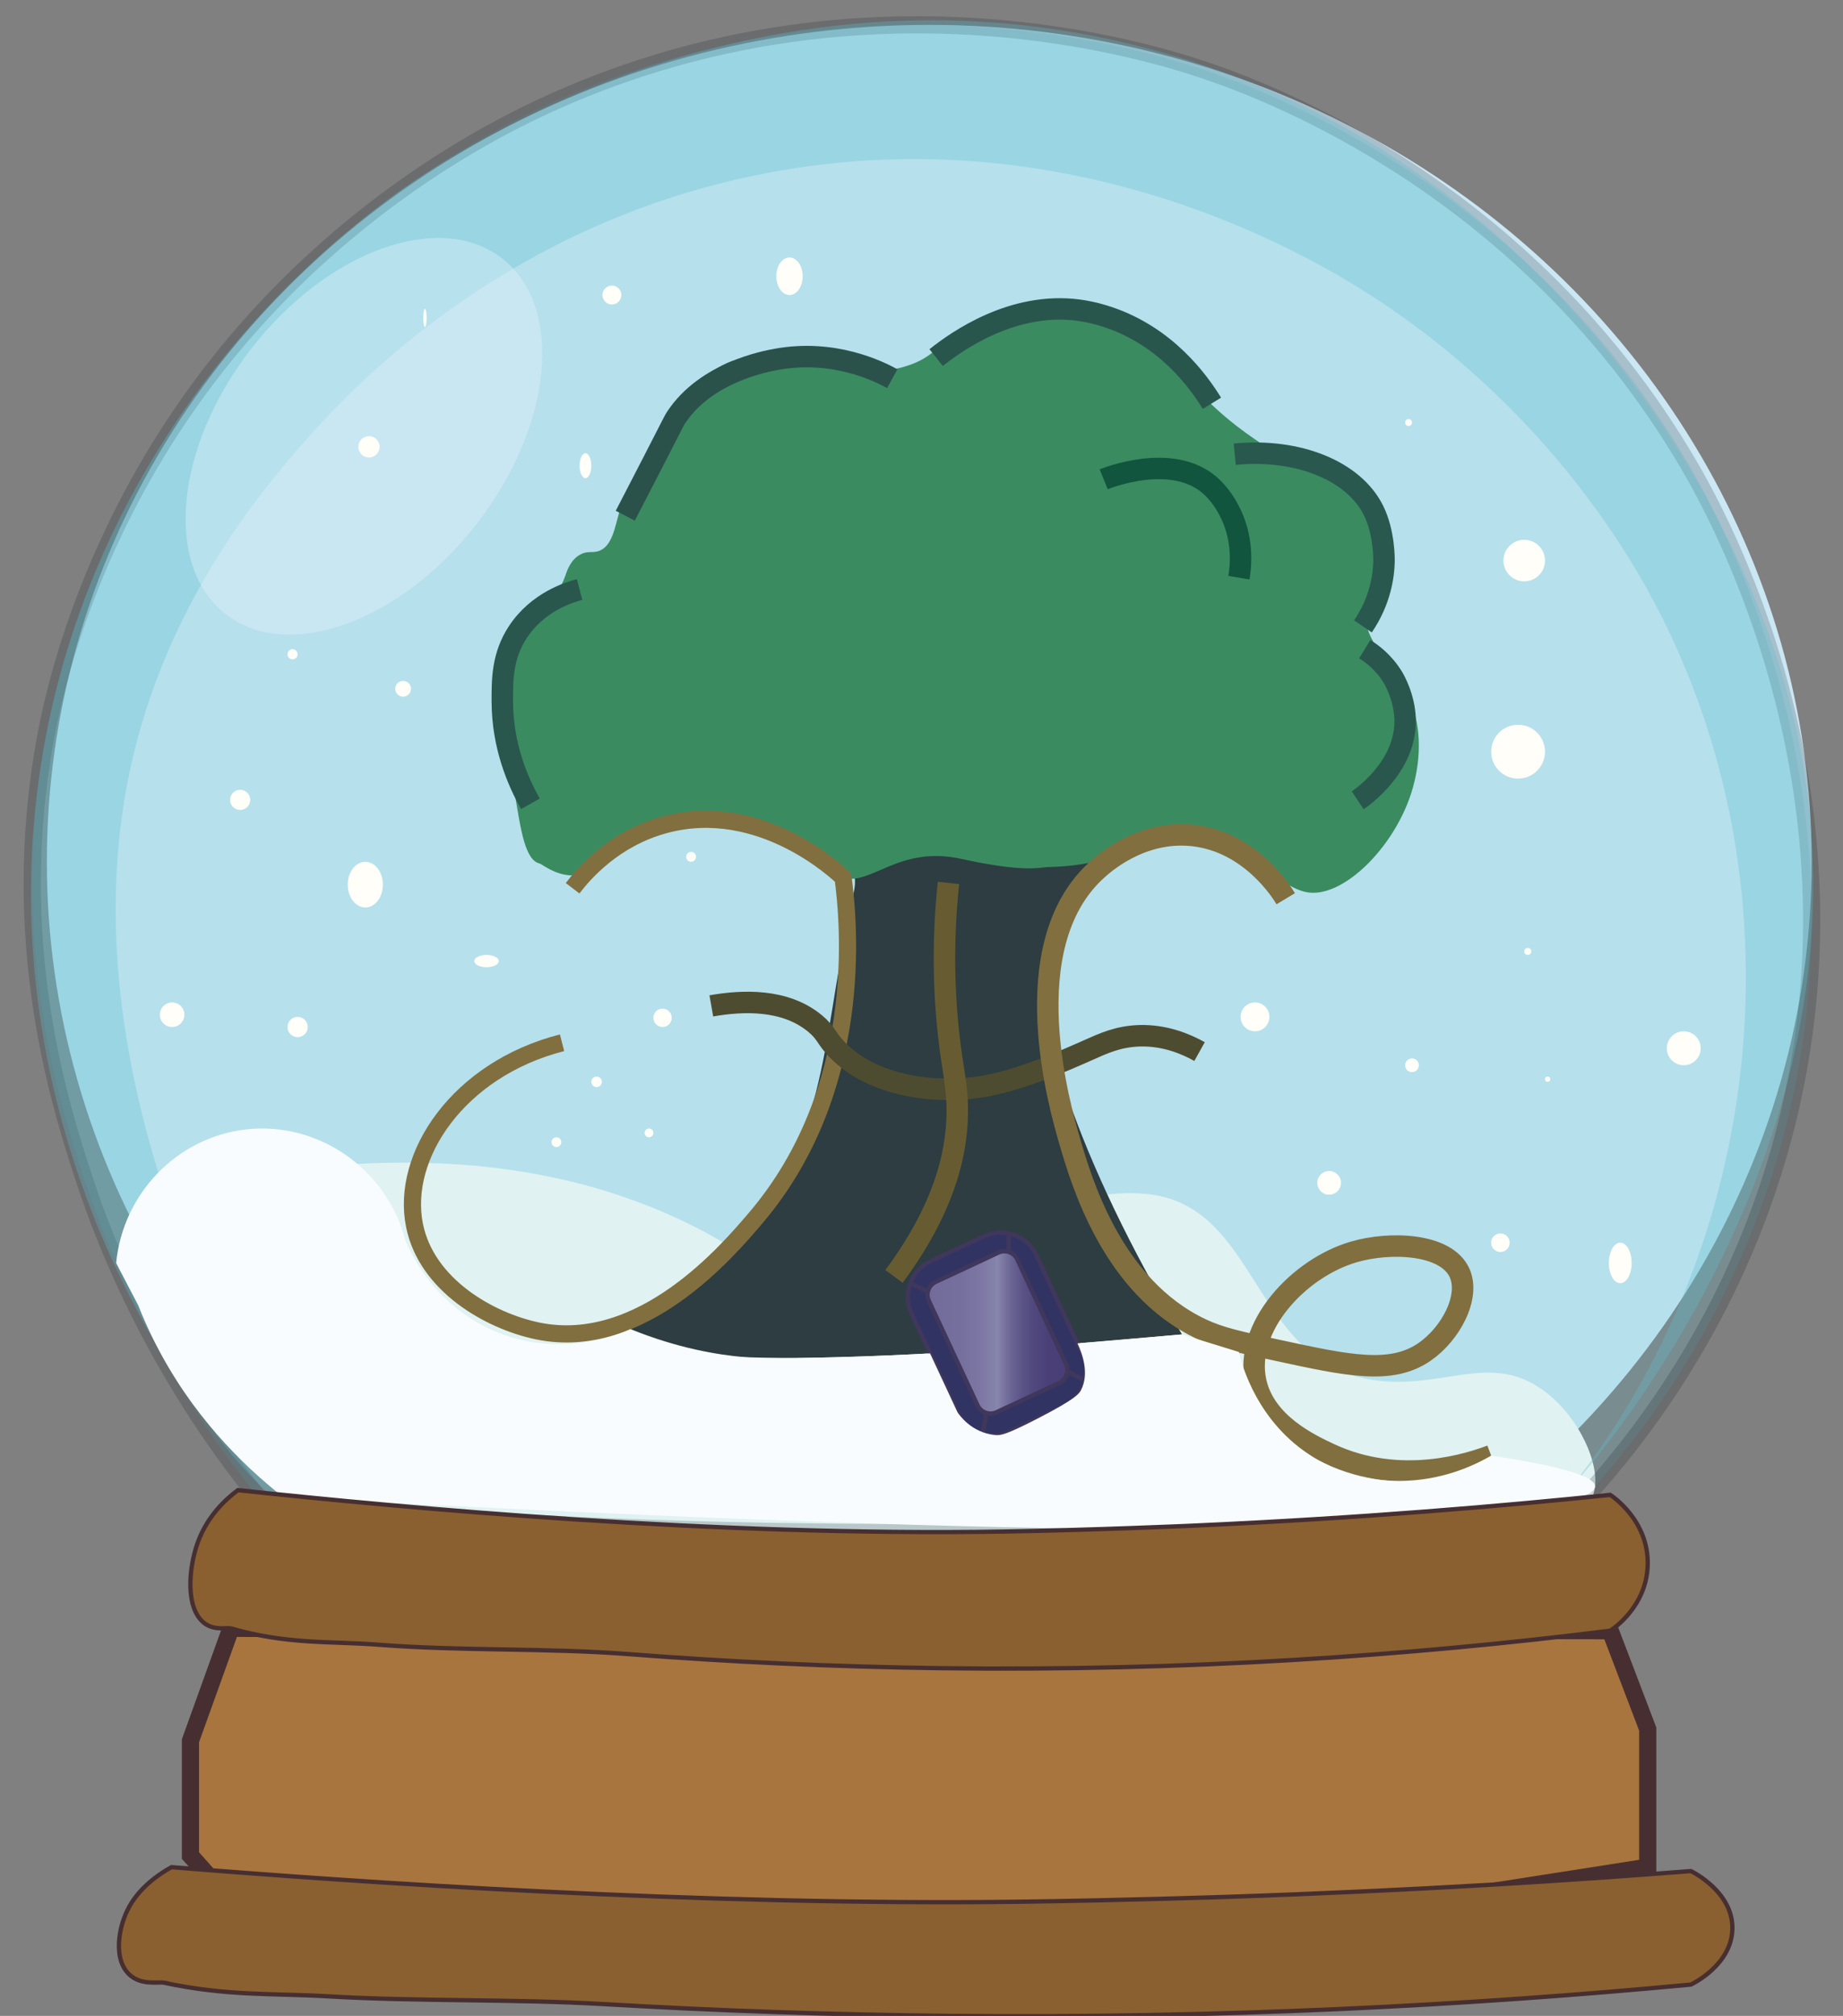 <?xml version="1.0" encoding="utf-8"?>
<!-- Generator: Adobe Illustrator 25.0.0, SVG Export Plug-In . SVG Version: 6.00 Build 0)  -->
<svg version="1.1" xmlns="http://www.w3.org/2000/svg" xmlns:xlink="http://www.w3.org/1999/xlink" x="0px" y="0px"
	 viewBox="0 0 429.27 469.43" style="enable-background:new 0 0 429.27 469.43;" xml:space="preserve">
<rect x="0" y="0" width="429.27" height="469.43" fill="#808080" stroke="none"/>
<style type="text/css">
	.st0{fill:#CBE7F3;}
	.st1{fill:#FFFEF9;}
	.st2{fill:#221F20;}
	.st3{fill:#347F48;}
	.st4{fill:none;stroke:#8A5D1E;stroke-width:4;stroke-miterlimit:10;}
	.st5{fill:none;stroke:#4B310B;stroke-width:5;stroke-miterlimit:10;}
	.st6{fill:none;stroke:#6A450C;stroke-width:5;stroke-miterlimit:10;}
	.st7{fill:none;stroke:#8A5D1E;stroke-width:5;stroke-miterlimit:10;}
	.st8{fill:#347F48;stroke:#1E3F2F;stroke-width:5;stroke-miterlimit:10;}
	.st9{fill:#347F48;stroke:#1F392C;stroke-width:5;stroke-miterlimit:10;}
	.st10{fill:#347F48;stroke:#1E3D2E;stroke-width:5;stroke-miterlimit:10;}
	.st11{fill:#347F48;stroke:#1D4130;stroke-width:5;stroke-miterlimit:10;}
	.st12{fill:none;stroke:#003C1D;stroke-width:5;stroke-miterlimit:10;}
	.st13{fill:#281349;stroke:#3A1741;stroke-miterlimit:10;}
	.st14{fill:url(#SVGID_1_);stroke:#3A1741;stroke-miterlimit:10;}
	.st15{fill:none;stroke:#3A1741;stroke-miterlimit:10;}
	.st16{fill:#DB73A6;stroke:#3A1741;stroke-miterlimit:10;}
	.st17{fill:none;stroke:#221F20;stroke-miterlimit:10;}
	.st18{opacity:0.19;fill:#5EBDCF;stroke:#0B1520;stroke-width:4;stroke-miterlimit:10;}
	.st19{fill:#D4E8D8;stroke:#221F20;stroke-width:3;stroke-miterlimit:10;}
	.st20{opacity:0.32;fill:#5EBDCF;}
	.st21{opacity:0.42;fill:#E0F1FB;}
	.st22{fill:#FFFFFF;stroke:#221F20;stroke-width:6;stroke-miterlimit:10;}
	.st23{fill:#F8FCFE;}
	.st24{fill:#A9753E;stroke:#472F31;stroke-width:4;stroke-miterlimit:10;}
	.st25{fill:#8A6030;stroke:#472F31;stroke-miterlimit:10;}
</style>
<g id="Layer_1">
	<ellipse class="st0" cx="216.44" cy="200.67" rx="205.53" ry="194.87"/>
	<path class="st1" d="M83.23,271.03c35.5-1.94,60.56,5.67,77.95,14.33c12.45,6.2,13.04,9,22.09,11.45
		c33.47,9.09,53.82-21.37,83.45-18.82c26.8,2.3,24.53,39.23,53.18,43.36c15.78,2.28,26.46-6.09,38.45,1.64
		c8.4,5.41,13.92,16.44,13.17,23.1c-4.57,40.35-257.64,85.5-298.71,7.17C65.64,339.59,61.21,315.04,83.23,271.03z"/>
	<path class="st2" d="M146.86,309.5c1.3,6.55,27.24,10.49,128.45,1.23c-24.52-40.8-35.08-75.22-32.32-88.36
		c2.19-10.42,6.95-16.77,6.95-16.77c5.86-7.8,11.78-8.75,11.45-11.05c-1.08-7.64-67.64-4.19-67.91,1.23
		c-0.07,1.35,4.04,2.4,5.32,6.95c0.67,2.38,0.2,4.43,0,5.32c-7.22,31.88-5.46,53.54-22.91,75.68
		C160.97,302.68,145.85,304.37,146.86,309.5z"/>
	<path class="st3" d="M329.45,182c-3.35,14.36-16.88,27.96-25.64,25.64c-7.16-1.9-10.85-9.63-18.82-13.23
		c-11-4.98-18.78,7.12-40.97,7.5c-1.57,0.03-5.17,1.38-20.12-1.91c-14.58-3.21-21.05,6.37-27.55,4.36
		c-4.31-1.33-10.37-9.03-15.26-9.96c-2.1-0.4-5.22-3.79-13.65-3.64c-2.63,0.05-7.69,0.48-12.82,1.33c-5.42,0.9-8.3,3.28-10.81,4.93
		c-1.41,0.93-1.51,1.8-4.3,3.25c-0.88,0.46-0.69,2.05-3.15,3.01c-5.24,2.05-10.04-2.05-10.65-2.19c-3.4-0.77-4.39-7.77-5.73-15.82
		c-3.83-22.99-5.34-20.87-4.64-24.55c2.38-12.36,13.32-17.81,16.36-26.73c0.32-0.94,1.16-3.68,3.55-4.91
		c1.75-0.9,2.8-0.21,4.36-0.82c3.05-1.19,3.62-5.64,4.64-9c0.89-2.94,1.7-3.62,8.57-13.16c14.34-19.9,12.53-19.21,14.34-20.39
		c11.47-7.47,23.08,4.76,42.27,0c10.2-2.53,8.37-7.2,19.91-11.18c3.63-1.25,24.05-8.29,37.36,1.36c7.07,5.13,6.42,10.82,18.82,21.27
		c3.42,2.88,6.23,4.78,8.45,6.27c16.31,10.94,24.01,9.98,28.09,15.82c6.12,8.76-8.07,18.54-2.73,29.18c2.49,4.97,3.73,5.78,7.64,12
		C332.46,169.14,330,179.65,329.45,182z"/>
	<path class="st4" d="M130.91,242.82c-24.14,6.16-37.64,26.35-34.36,42.55c2.82,13.94,17.54,22.24,28.64,24.55
		c24.42,5.08,44.68-19.11,50.73-26.18c25.64-30,21.83-68.88,20.45-79.36c-0.9-0.89-19.22-18.49-41.73-12.27
		c-11.72,3.23-18.64,11.28-21.27,14.73"/>
	<path class="st5" d="M165.68,234.23c7.24-1.27,17.11-1.71,24.14,4.09c2.69,2.22,2.53,3.35,5.09,6.03
		c8.42,8.81,23.28,10.42,33.77,8.7c8.86-1.45,19.16-6.02,24.95-8.59c3.16-1.4,6.76-3.14,11.86-3.27c5.89-0.15,10.74,1.91,13.91,3.68
		"/>
	<path class="st6" d="M208.23,297.23c12.59-16.97,14.95-30.43,14.73-39.68c-0.16-6.48-1.57-10.32-2.45-21.27
		c-1.05-13.02-0.34-23.71,0.41-30.68"/>
	<path class="st7" d="M347.32,338.95c-4.57,1.74-21.03,7.37-37.64-0.41c-4.63-2.17-15.02-7.03-17.18-16.77
		c-2.81-12.67,9.89-26.51,22.91-30.27c8.36-2.42,21.43-1.99,24.55,4.91c2.54,5.63-2.12,14.26-8.18,18.41
		c-7.79,5.34-17.73,3.19-34.36-0.41c-8.83-1.91-13.25-2.87-17.59-4.91c-20.79-9.78-27.98-34.5-30.68-43.77
		c-2.24-7.7-13.17-45.24,6.14-63c1.52-1.4,10.3-9.48,22.5-8.18c13.4,1.43,20.69,13.08,21.68,14.73"/>
	<path class="st8" d="M123.55,187.18c-2.93-5.16-6.5-13.41-6.55-23.73c-0.02-5.08-0.05-10.75,3.68-16.36
		c4.58-6.9,11.8-9.16,14.32-9.82"/>
	<path class="st9" d="M145.64,120.09c1.49-2.88,3.77-7.28,6.55-12.68c4.84-9.41,4.83-9.5,5.32-10.23
		c6.97-10.51,20.78-13.04,23.32-13.5c13.36-2.44,23.81,2.75,27,4.5"/>
	<path class="st10" d="M218.05,83.27c5.04-4.01,17.92-13.04,33.14-11.05c1.27,0.17,3.77,0.57,6.95,1.64
		c13.42,4.5,20.9,14.8,24.14,20.05"/>
	<path class="st11" d="M287.59,105.77c14.74-1.44,27.74,3.86,32.32,13.09c2.54,5.11,2.46,11.37,2.45,11.86
		c-0.15,7.54-3.41,12.94-4.91,15.14"/>
	<path class="st8" d="M316.23,186.36c0.79-0.52,11.32-7.74,11.05-18.82c-0.13-5.23-2.62-9.43-2.86-9.82
		c-2.19-3.6-5.02-5.61-6.55-6.55"/>
	<path class="st12" d="M257.07,111.61c0.98-0.4,15.72-6.18,24.55,1.23c2.48,2.09,3.99,4.79,4.5,5.73c3.63,6.65,2.9,13.28,2.45,15.95
		"/>
	<path class="st13" d="M229.16,287.88l-12.39,5.78c-4.62,2.15-6.61,7.64-4.46,12.26l10.7,22.95c2.15,4.62,7.64,6.61,12.26,4.46
		l12.39-5.78c4.62-2.15,6.61-7.64,4.46-12.26l-10.7-22.95C239.27,287.72,233.78,285.73,229.16,287.88z"/>
	<linearGradient id="SVGID_1_" gradientUnits="userSpaceOnUse" x1="216.028" y1="310.265" x2="248.62" y2="310.265">
		<stop  offset="0" style="stop-color:#79598F"/>
		<stop  offset="0.214" style="stop-color:#7B5C91"/>
		<stop  offset="0.354" style="stop-color:#826497"/>
		<stop  offset="0.472" style="stop-color:#8D73A1"/>
		<stop  offset="0.5" style="stop-color:#9178A4"/>
		<stop  offset="0.523" style="stop-color:#886D9C"/>
		<stop  offset="0.596" style="stop-color:#6F5187"/>
		<stop  offset="0.674" style="stop-color:#5C3B76"/>
		<stop  offset="0.76" style="stop-color:#4E2C6A"/>
		<stop  offset="0.859" style="stop-color:#462363"/>
		<stop  offset="1" style="stop-color:#442061"/>
	</linearGradient>
	<path class="st14" d="M246.69,322.05l-14.57,6.8c-1.67,0.78-3.66,0.06-4.43-1.61l-11.34-24.32c-0.78-1.67-0.06-3.66,1.61-4.43
		l14.57-6.8c1.67-0.78,3.66-0.06,4.43,1.61l11.34,24.32C249.09,319.29,248.36,321.27,246.69,322.05z"/>
	<line class="st15" x1="228.95" y1="333.86" x2="229.74" y2="329.01"/>
	<line class="st15" x1="252.71" y1="321.41" x2="248.6" y2="319.38"/>
	<line class="st16" x1="234.96" y1="291.53" x2="234.96" y2="287.22"/>
	<line class="st15" x1="216.12" y1="300.76" x2="212.03" y2="298.81"/>
	<path class="st17" d="M228.95,293.35"/>
	<path class="st2" d="M183.58,234.87"/>
	<path class="st18" d="M60.55,349.18c-1.79-2.19-4.35-5.41-7.27-9.39c-7.26-9.9-23.18-33.24-33.69-65.29
		c-5.88-17.92-17.73-55.55-8.95-102.87c1.52-8.21,7.37-36.34,26.59-67.5C69.19,52.32,115,29.91,129.27,23.55
		c72.97-32.57,139.54-11.2,151.64-7.09c14.17,4.81,74.46,27.01,112.36,91.64c6.71,11.45,43.77,77.16,21.82,157.64
		c-11.15,40.86-32.92,68.69-45.82,82.91c-66.08,6.4-117.33,7.99-152.73,8.18c-8.08,0.04-14.93,0.01-16.91,0
		c-56.31-0.3-100.81-3.31-130.91-6"/>
	<path class="st19" d="M429.27,387.91"/>
	<path class="st20" d="M66,348.64c7.63-4.08-55.52-87.22-34.91-172.91c9.15-38.05,31.77-63.9,41.45-74.73
		c13.77-15.4,47.82-48.44,102.55-60c73.78-15.59,131.16,19.27,145.09,28.36c43.83,28.59,63.27,66.69,68.18,76.91
		c26.82,55.85,17.05,107.14,14.18,121.09c-10.59,51.47-39.21,81.77-39.12,81.83c0.14,0.08,62.27-64.91,58.75-150.01
		c-1.55-37.55-15.3-65.07-22.14-78.4c-9.57-18.66-48.07-86.71-131.68-109.23C173.87-13.9,99.73,39.45,90.12,46.62
		C74.05,58.62,24.39,99.33,10.64,171.64c-13.66,71.82,17.22,126.85,25.54,141.15C47.15,331.64,62.33,350.6,66,348.64z"/>
	
		<ellipse transform="matrix(0.614 -0.79 0.79 0.614 -47.471 106.141)" class="st21" cx="84.69" cy="101.57" rx="52.43" ry="33.23"/>
	<path class="st22" d="M232.22,315.92"/>
	<g id="Layer_2">
		<path class="st23" d="M27.05,294.11c1.58-16.3,14.33-29.29,30.22-31.11c16.68-1.9,32.67,8.99,37.09,25.64
			c1.02,2.52,6.42,15.1,20.73,21.27c15.57,6.71,29.56,0.6,31.77-0.41c10.96,4.44,20.16,5.97,26.57,6.53
			c5.02,0.44,10.51,0.31,21.3,0.01c9.08-0.25,16.61-0.6,21.9-0.89c2.13,4.57,4.26,9.14,6.39,13.71c0.34,0.53,3.24,4.81,8.82,5.31
			c1.22,0.11,2.54-0.09,9.72-3.78c8.98-4.62,9.8-5.84,10.24-6.7c1.97-3.87,0.3-8.48-0.84-10.87c8.12-0.7,16.23-1.39,24.35-2.09
			c4.41,1.36,8.82,2.73,13.23,4.09c0.72,2.98,4.32,16.54,17.45,24.55c12.28,7.48,28.17,7.26,41.32-0.41
			c10.65,1.59,24.23,4.12,24.21,7.15c-0.02,3.75-20.85,6.46-28.44,7.44c-21.22,2.75-80.44,5.8-277.09-4.91
			c-9.84-7.75-21.41-19.32-29.82-35.85c-1.54-3.02-2.86-5.99-4-8.88"/>
	</g>
	<circle class="st1" cx="353.59" cy="175.04" r="6.27"/>
	<circle class="st1" cx="355.02" cy="130.54" r="4.84"/>
	<circle class="st1" cx="292.31" cy="236.79" r="3.36"/>
	<circle class="st1" cx="160.97" cy="199.52" r="1.15"/>
	<ellipse class="st1" cx="136.36" cy="108.45" rx="1.36" ry="2.91"/>
	<circle class="st1" cx="69.32" cy="239.15" r="2.36"/>
	<circle class="st1" cx="55.94" cy="186.26" r="2.35"/>
	<circle class="st1" cx="93.89" cy="160.39" r="1.84"/>
	<ellipse class="st1" cx="98.98" cy="74.04" rx="0.39" ry="2.1"/>
	<circle class="st1" cx="142.52" cy="68.7" r="2.2"/>
	<circle class="st1" cx="85.94" cy="104.05" r="2.48"/>
	<circle class="st1" cx="68.14" cy="152.36" r="1.18"/>
	<circle class="st1" cx="154.32" cy="237.01" r="2.14"/>
	<circle class="st1" cx="151.16" cy="263.81" r="1.02"/>
	<circle class="st1" cx="129.6" cy="265.97" r="1.14"/>
	<circle class="st1" cx="138.96" cy="251.92" r="1.23"/>
	<ellipse class="st1" cx="113.32" cy="223.8" rx="2.86" ry="1.43"/>
	<circle class="st1" cx="328.88" cy="248.06" r="1.6"/>
	<circle class="st1" cx="355.84" cy="221.55" r="0.82"/>
	<circle class="st1" cx="328.08" cy="98.39" r="0.8"/>
	<ellipse class="st1" cx="183.89" cy="64.33" rx="3.07" ry="4.37"/>
	<ellipse class="st1" cx="85.09" cy="206" rx="4.09" ry="5.32"/>
	<circle class="st1" cx="40.09" cy="236.29" r="2.86"/>
	<circle class="st1" cx="309.58" cy="275.44" r="2.76"/>
	<ellipse class="st1" cx="377.39" cy="294.09" rx="2.66" ry="4.72"/>
	<circle class="st1" cx="392.18" cy="244.1" r="3.95"/>
	<circle class="st1" cx="360.47" cy="251.3" r="0.62"/>
	<circle class="st1" cx="349.47" cy="289.38" r="2.16"/>
</g>
<g id="Layer_3">
	<polygon class="st24" points="44.36,432.09 44.36,405.36 53.78,379.18 375.06,379.73 383.79,402.64 383.79,434.79 222.97,459.91 
		59.45,449 	"/>
	<path class="st25" d="M55.42,347c39.28,4.21,110.77,10.75,178.37,9.64c20.72-0.34,43.63-1.35,43.63-1.35
		c39.8-1.76,73.15-4.66,97.63-7.19c0.44,0.28,9.03,5.98,8.73,16.36c-0.28,9.7-8.07,14.85-8.73,15.27
		c-46.87,5.87-99.16,9.47-156,8.73c-25.25-0.33-49.46-1.49-72.55-3.27c-19.18-1.48-38.93-0.7-58.15-2.18
		c-11.62-0.9-21.27,0-34.58-3.82c-0.8-0.23-3.7,0.54-6-1.09c-4.68-3.33-3.89-13.01-1.64-19.09C48.36,353.03,52.47,349.18,55.42,347z
		"/>
	<path class="st25" d="M39.94,434.79c43.49,3.52,122.64,8.99,197.49,8.05c22.94-0.29,48.31-1.13,48.31-1.13
		c44.06-1.47,80.99-3.89,108.1-6.01c0.48,0.23,10,5,9.66,13.67c-0.31,8.1-8.93,12.41-9.66,12.76c-51.9,4.9-109.79,7.91-172.72,7.29
		c-27.96-0.27-54.76-1.24-80.32-2.73c-21.24-1.24-43.1-0.58-64.38-1.82c-12.86-0.75-23.55,0-38.29-3.19
		c-0.88-0.19-4.1,0.45-6.64-0.91c-5.18-2.78-4.3-10.87-1.81-15.95C32.12,439.83,36.67,436.61,39.94,434.79z"/>
</g>
</svg>
